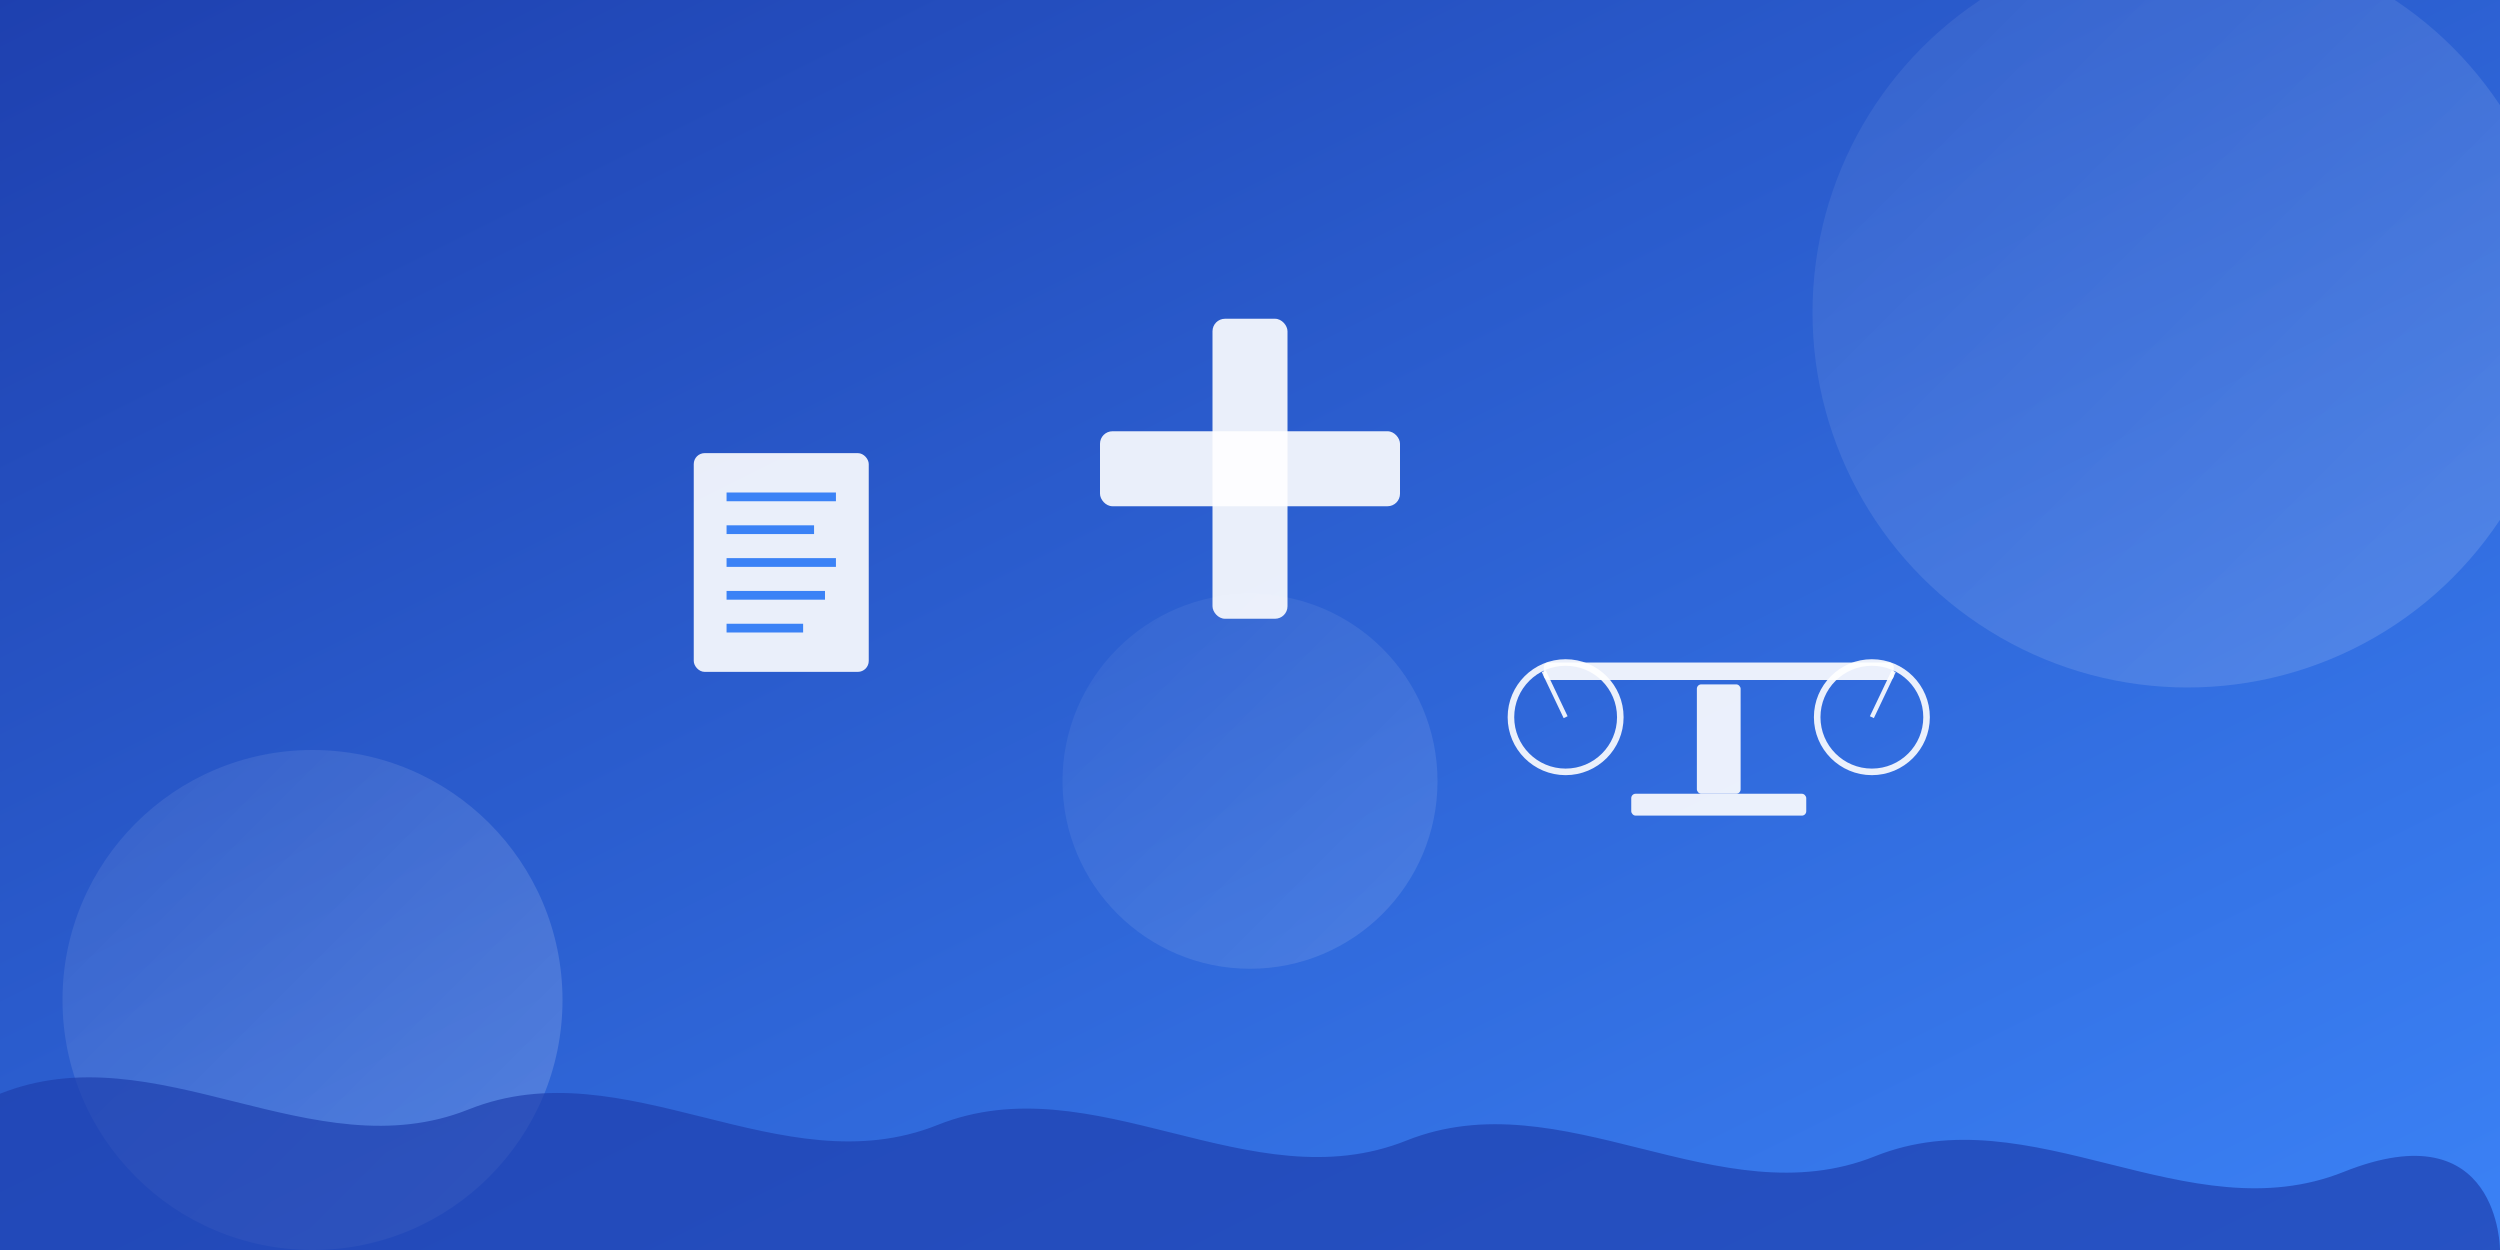 <?xml version="1.0" encoding="UTF-8"?>
<svg width="800" height="400" viewBox="0 0 800 400" xmlns="http://www.w3.org/2000/svg">
  <rect x="0" y="0" width="800" height="400" fill="#333333" stroke="none"/>
  <defs>
    <linearGradient id="grad1" x1="0%" y1="0%" x2="100%" y2="100%">
      <stop offset="0%" style="stop-color:#1e40af;stop-opacity:1" />
      <stop offset="100%" style="stop-color:#3b82f6;stop-opacity:1" />
    </linearGradient>
    <linearGradient id="grad2" x1="0%" y1="0%" x2="100%" y2="100%">
      <stop offset="0%" style="stop-color:#ffffff;stop-opacity:0.1" />
      <stop offset="100%" style="stop-color:#ffffff;stop-opacity:0.3" />
    </linearGradient>
  </defs>
  
  <!-- Background -->
  <rect width="800" height="400" fill="url(#grad1)"/>
  
  <!-- Decorative Elements -->
  <circle cx="100" cy="320" r="80" fill="url(#grad2)" opacity="0.6"/>
  <circle cx="700" cy="100" r="120" fill="url(#grad2)" opacity="0.5"/>
  <circle cx="400" cy="250" r="60" fill="url(#grad2)" opacity="0.4"/>
  
  <!-- Medical Cross Symbol -->
  <g transform="translate(400, 150) scale(0.8)">
    <rect x="-15" y="-60" width="30" height="120" rx="5" fill="white" opacity="0.9"/>
    <rect x="-60" y="-15" width="120" height="30" rx="5" fill="white" opacity="0.9"/>
  </g>
  
  <!-- Scales of Justice Symbol -->
  <g transform="translate(550, 170) scale(0.7)">
    <!-- Base -->
    <rect x="-10" y="70" width="20" height="50" rx="2" fill="white" opacity="0.9"/>
    <rect x="-40" y="120" width="80" height="10" rx="2" fill="white" opacity="0.9"/>
    
    <!-- Beam -->
    <rect x="-80" y="60" width="160" height="8" rx="2" fill="white" opacity="0.9"/>
    
    <!-- Pans -->
    <circle cx="-70" cy="85" r="25" stroke="white" stroke-width="3" fill="none" opacity="0.9"/>
    <circle cx="70" cy="85" r="25" stroke="white" stroke-width="3" fill="none" opacity="0.9"/>
    
    <!-- Chains -->
    <line x1="-80" y1="64" x2="-70" y2="85" stroke="white" stroke-width="2" opacity="0.9"/>
    <line x1="80" y1="64" x2="70" y2="85" stroke="white" stroke-width="2" opacity="0.9"/>
  </g>
  
  <!-- Abstract Document/Report -->
  <g transform="translate(250, 180) scale(0.7)">
    <rect x="-40" y="-50" width="80" height="100" rx="5" fill="white" opacity="0.9"/>
    <line x1="-25" y1="-30" x2="25" y2="-30" stroke="#3b82f6" stroke-width="4"/>
    <line x1="-25" y1="-15" x2="15" y2="-15" stroke="#3b82f6" stroke-width="4"/>
    <line x1="-25" y1="0" x2="25" y2="0" stroke="#3b82f6" stroke-width="4"/>
    <line x1="-25" y1="15" x2="20" y2="15" stroke="#3b82f6" stroke-width="4"/>
    <line x1="-25" y1="30" x2="10" y2="30" stroke="#3b82f6" stroke-width="4"/>
  </g>
  
  <!-- Abstract Wave Pattern -->
  <path d="M0,350 C50,330 100,375 150,355 C200,335 250,380 300,360 C350,340 400,385 450,365 C500,345 550,390 600,370 C650,350 700,395 750,375 C800,355 800,400 800,400 L0,400 Z" fill="#1e40af" opacity="0.7"/>
</svg>